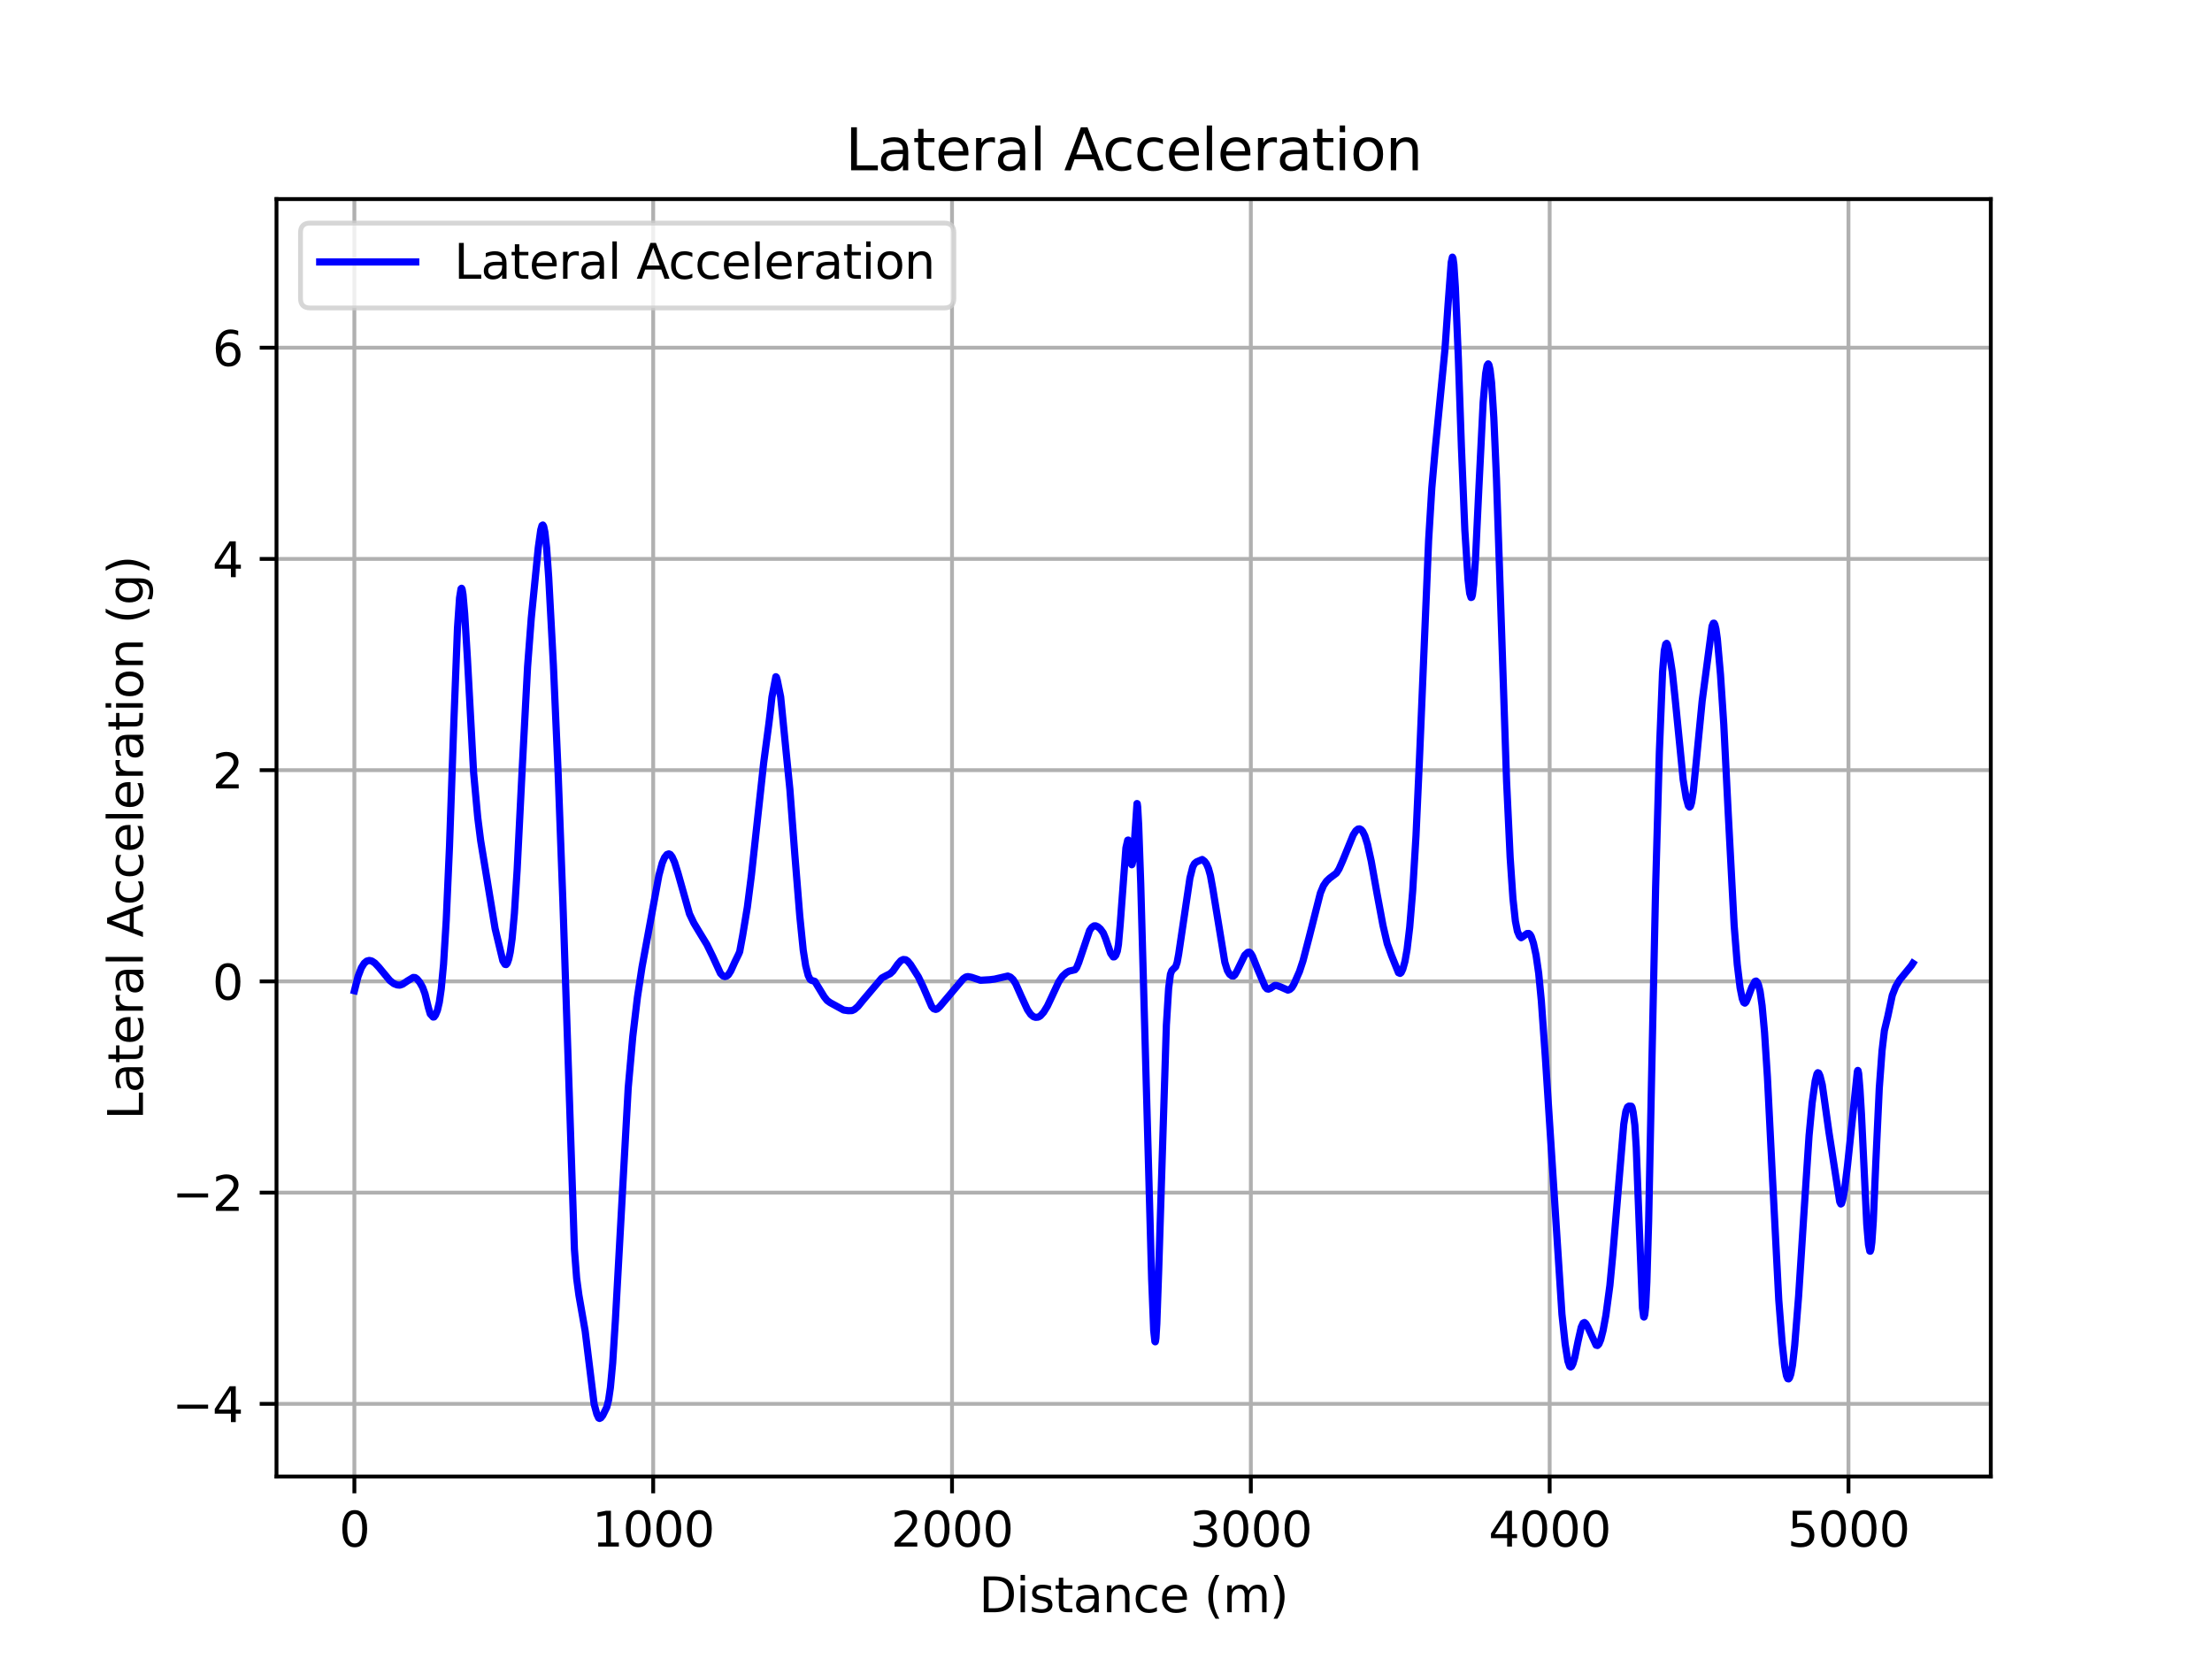 <?xml version="1.0" encoding="utf-8" standalone="no"?>
<!DOCTYPE svg PUBLIC "-//W3C//DTD SVG 1.1//EN"
  "http://www.w3.org/Graphics/SVG/1.1/DTD/svg11.dtd">
<svg xmlns:xlink="http://www.w3.org/1999/xlink" width="460.8pt" height="345.6pt" viewBox="0 0 460.8 345.6" xmlns="http://www.w3.org/2000/svg" version="1.1">
 <defs>
  <style type="text/css">*{stroke-linejoin: round; stroke-linecap: butt}</style>
 </defs>
 <g id="figure_1">
  <g id="patch_1">
   <path d="M 0 345.6 
L 460.8 345.6 
L 460.8 0 
L 0 0 
z
" style="fill: #ffffff"/>
  </g>
  <g id="axes_1">
   <g id="patch_2">
    <path d="M 57.6 307.584 
L 414.72 307.584 
L 414.72 41.472 
L 57.6 41.472 
z
" style="fill: #ffffff"/>
   </g>
   <g id="matplotlib.axis_1">
    <g id="xtick_1">
     <g id="line2d_1">
      <path d="M 73.823 307.584 
L 73.823 41.472 
" clip-path="url(#pce959dffb7)" style="fill: none; stroke: #b0b0b0; stroke-width: 0.8; stroke-linecap: square"/>
     </g>
     <g id="line2d_2">
      <defs>
       <path id="m0dfe39983a" d="M 0 0 
L 0 3.5 
" style="stroke: #000000; stroke-width: 0.8"/>
      </defs>
      <g>
       <use xlink:href="#m0dfe39983a" x="73.823" y="307.584" style="stroke: #000000; stroke-width: 0.8"/>
      </g>
     </g>
     <g id="text_1">
      <!-- 0 -->
      <g transform="translate(70.642 322.182) scale(0.1 -0.1)">
       <defs>
        <path id="DejaVuSans-30" d="M 2034 4250 
Q 1547 4250 1301 3770 
Q 1056 3291 1056 2328 
Q 1056 1369 1301 889 
Q 1547 409 2034 409 
Q 2525 409 2770 889 
Q 3016 1369 3016 2328 
Q 3016 3291 2770 3770 
Q 2525 4250 2034 4250 
z
M 2034 4750 
Q 2819 4750 3233 4129 
Q 3647 3509 3647 2328 
Q 3647 1150 3233 529 
Q 2819 -91 2034 -91 
Q 1250 -91 836 529 
Q 422 1150 422 2328 
Q 422 3509 836 4129 
Q 1250 4750 2034 4750 
z
" transform="scale(0.016)"/>
       </defs>
       <use xlink:href="#DejaVuSans-30"/>
      </g>
     </g>
    </g>
    <g id="xtick_2">
     <g id="line2d_3">
      <path d="M 136.073 307.584 
L 136.073 41.472 
" clip-path="url(#pce959dffb7)" style="fill: none; stroke: #b0b0b0; stroke-width: 0.8; stroke-linecap: square"/>
     </g>
     <g id="line2d_4">
      <g>
       <use xlink:href="#m0dfe39983a" x="136.073" y="307.584" style="stroke: #000000; stroke-width: 0.8"/>
      </g>
     </g>
     <g id="text_2">
      <!-- 1000 -->
      <g transform="translate(123.348 322.182) scale(0.1 -0.1)">
       <defs>
        <path id="DejaVuSans-31" d="M 794 531 
L 1825 531 
L 1825 4091 
L 703 3866 
L 703 4441 
L 1819 4666 
L 2450 4666 
L 2450 531 
L 3481 531 
L 3481 0 
L 794 0 
L 794 531 
z
" transform="scale(0.016)"/>
       </defs>
       <use xlink:href="#DejaVuSans-31"/>
       <use xlink:href="#DejaVuSans-30" transform="translate(63.623 0)"/>
       <use xlink:href="#DejaVuSans-30" transform="translate(127.246 0)"/>
       <use xlink:href="#DejaVuSans-30" transform="translate(190.869 0)"/>
      </g>
     </g>
    </g>
    <g id="xtick_3">
     <g id="line2d_5">
      <path d="M 198.323 307.584 
L 198.323 41.472 
" clip-path="url(#pce959dffb7)" style="fill: none; stroke: #b0b0b0; stroke-width: 0.8; stroke-linecap: square"/>
     </g>
     <g id="line2d_6">
      <g>
       <use xlink:href="#m0dfe39983a" x="198.323" y="307.584" style="stroke: #000000; stroke-width: 0.8"/>
      </g>
     </g>
     <g id="text_3">
      <!-- 2000 -->
      <g transform="translate(185.598 322.182) scale(0.1 -0.1)">
       <defs>
        <path id="DejaVuSans-32" d="M 1228 531 
L 3431 531 
L 3431 0 
L 469 0 
L 469 531 
Q 828 903 1448 1529 
Q 2069 2156 2228 2338 
Q 2531 2678 2651 2914 
Q 2772 3150 2772 3378 
Q 2772 3750 2511 3984 
Q 2250 4219 1831 4219 
Q 1534 4219 1204 4116 
Q 875 4013 500 3803 
L 500 4441 
Q 881 4594 1212 4672 
Q 1544 4750 1819 4750 
Q 2544 4750 2975 4387 
Q 3406 4025 3406 3419 
Q 3406 3131 3298 2873 
Q 3191 2616 2906 2266 
Q 2828 2175 2409 1742 
Q 1991 1309 1228 531 
z
" transform="scale(0.016)"/>
       </defs>
       <use xlink:href="#DejaVuSans-32"/>
       <use xlink:href="#DejaVuSans-30" transform="translate(63.623 0)"/>
       <use xlink:href="#DejaVuSans-30" transform="translate(127.246 0)"/>
       <use xlink:href="#DejaVuSans-30" transform="translate(190.869 0)"/>
      </g>
     </g>
    </g>
    <g id="xtick_4">
     <g id="line2d_7">
      <path d="M 260.573 307.584 
L 260.573 41.472 
" clip-path="url(#pce959dffb7)" style="fill: none; stroke: #b0b0b0; stroke-width: 0.8; stroke-linecap: square"/>
     </g>
     <g id="line2d_8">
      <g>
       <use xlink:href="#m0dfe39983a" x="260.573" y="307.584" style="stroke: #000000; stroke-width: 0.8"/>
      </g>
     </g>
     <g id="text_4">
      <!-- 3000 -->
      <g transform="translate(247.848 322.182) scale(0.1 -0.1)">
       <defs>
        <path id="DejaVuSans-33" d="M 2597 2516 
Q 3050 2419 3304 2112 
Q 3559 1806 3559 1356 
Q 3559 666 3084 287 
Q 2609 -91 1734 -91 
Q 1441 -91 1130 -33 
Q 819 25 488 141 
L 488 750 
Q 750 597 1062 519 
Q 1375 441 1716 441 
Q 2309 441 2620 675 
Q 2931 909 2931 1356 
Q 2931 1769 2642 2001 
Q 2353 2234 1838 2234 
L 1294 2234 
L 1294 2753 
L 1863 2753 
Q 2328 2753 2575 2939 
Q 2822 3125 2822 3475 
Q 2822 3834 2567 4026 
Q 2313 4219 1838 4219 
Q 1578 4219 1281 4162 
Q 984 4106 628 3988 
L 628 4550 
Q 988 4650 1302 4700 
Q 1616 4750 1894 4750 
Q 2613 4750 3031 4423 
Q 3450 4097 3450 3541 
Q 3450 3153 3228 2886 
Q 3006 2619 2597 2516 
z
" transform="scale(0.016)"/>
       </defs>
       <use xlink:href="#DejaVuSans-33"/>
       <use xlink:href="#DejaVuSans-30" transform="translate(63.623 0)"/>
       <use xlink:href="#DejaVuSans-30" transform="translate(127.246 0)"/>
       <use xlink:href="#DejaVuSans-30" transform="translate(190.869 0)"/>
      </g>
     </g>
    </g>
    <g id="xtick_5">
     <g id="line2d_9">
      <path d="M 322.822 307.584 
L 322.822 41.472 
" clip-path="url(#pce959dffb7)" style="fill: none; stroke: #b0b0b0; stroke-width: 0.8; stroke-linecap: square"/>
     </g>
     <g id="line2d_10">
      <g>
       <use xlink:href="#m0dfe39983a" x="322.822" y="307.584" style="stroke: #000000; stroke-width: 0.8"/>
      </g>
     </g>
     <g id="text_5">
      <!-- 4000 -->
      <g transform="translate(310.097 322.182) scale(0.1 -0.1)">
       <defs>
        <path id="DejaVuSans-34" d="M 2419 4116 
L 825 1625 
L 2419 1625 
L 2419 4116 
z
M 2253 4666 
L 3047 4666 
L 3047 1625 
L 3713 1625 
L 3713 1100 
L 3047 1100 
L 3047 0 
L 2419 0 
L 2419 1100 
L 313 1100 
L 313 1709 
L 2253 4666 
z
" transform="scale(0.016)"/>
       </defs>
       <use xlink:href="#DejaVuSans-34"/>
       <use xlink:href="#DejaVuSans-30" transform="translate(63.623 0)"/>
       <use xlink:href="#DejaVuSans-30" transform="translate(127.246 0)"/>
       <use xlink:href="#DejaVuSans-30" transform="translate(190.869 0)"/>
      </g>
     </g>
    </g>
    <g id="xtick_6">
     <g id="line2d_11">
      <path d="M 385.072 307.584 
L 385.072 41.472 
" clip-path="url(#pce959dffb7)" style="fill: none; stroke: #b0b0b0; stroke-width: 0.8; stroke-linecap: square"/>
     </g>
     <g id="line2d_12">
      <g>
       <use xlink:href="#m0dfe39983a" x="385.072" y="307.584" style="stroke: #000000; stroke-width: 0.8"/>
      </g>
     </g>
     <g id="text_6">
      <!-- 5000 -->
      <g transform="translate(372.347 322.182) scale(0.1 -0.1)">
       <defs>
        <path id="DejaVuSans-35" d="M 691 4666 
L 3169 4666 
L 3169 4134 
L 1269 4134 
L 1269 2991 
Q 1406 3038 1543 3061 
Q 1681 3084 1819 3084 
Q 2600 3084 3056 2656 
Q 3513 2228 3513 1497 
Q 3513 744 3044 326 
Q 2575 -91 1722 -91 
Q 1428 -91 1123 -41 
Q 819 9 494 109 
L 494 744 
Q 775 591 1075 516 
Q 1375 441 1709 441 
Q 2250 441 2565 725 
Q 2881 1009 2881 1497 
Q 2881 1984 2565 2268 
Q 2250 2553 1709 2553 
Q 1456 2553 1204 2497 
Q 953 2441 691 2322 
L 691 4666 
z
" transform="scale(0.016)"/>
       </defs>
       <use xlink:href="#DejaVuSans-35"/>
       <use xlink:href="#DejaVuSans-30" transform="translate(63.623 0)"/>
       <use xlink:href="#DejaVuSans-30" transform="translate(127.246 0)"/>
       <use xlink:href="#DejaVuSans-30" transform="translate(190.869 0)"/>
      </g>
     </g>
    </g>
    <g id="text_7">
     <!-- Distance (m) -->
     <g transform="translate(203.937 335.861) scale(0.1 -0.1)">
      <defs>
       <path id="DejaVuSans-44" d="M 1259 4147 
L 1259 519 
L 2022 519 
Q 2988 519 3436 956 
Q 3884 1394 3884 2338 
Q 3884 3275 3436 3711 
Q 2988 4147 2022 4147 
L 1259 4147 
z
M 628 4666 
L 1925 4666 
Q 3281 4666 3915 4102 
Q 4550 3538 4550 2338 
Q 4550 1131 3912 565 
Q 3275 0 1925 0 
L 628 0 
L 628 4666 
z
" transform="scale(0.016)"/>
       <path id="DejaVuSans-69" d="M 603 3500 
L 1178 3500 
L 1178 0 
L 603 0 
L 603 3500 
z
M 603 4863 
L 1178 4863 
L 1178 4134 
L 603 4134 
L 603 4863 
z
" transform="scale(0.016)"/>
       <path id="DejaVuSans-73" d="M 2834 3397 
L 2834 2853 
Q 2591 2978 2328 3040 
Q 2066 3103 1784 3103 
Q 1356 3103 1142 2972 
Q 928 2841 928 2578 
Q 928 2378 1081 2264 
Q 1234 2150 1697 2047 
L 1894 2003 
Q 2506 1872 2764 1633 
Q 3022 1394 3022 966 
Q 3022 478 2636 193 
Q 2250 -91 1575 -91 
Q 1294 -91 989 -36 
Q 684 19 347 128 
L 347 722 
Q 666 556 975 473 
Q 1284 391 1588 391 
Q 1994 391 2212 530 
Q 2431 669 2431 922 
Q 2431 1156 2273 1281 
Q 2116 1406 1581 1522 
L 1381 1569 
Q 847 1681 609 1914 
Q 372 2147 372 2553 
Q 372 3047 722 3315 
Q 1072 3584 1716 3584 
Q 2034 3584 2315 3537 
Q 2597 3491 2834 3397 
z
" transform="scale(0.016)"/>
       <path id="DejaVuSans-74" d="M 1172 4494 
L 1172 3500 
L 2356 3500 
L 2356 3053 
L 1172 3053 
L 1172 1153 
Q 1172 725 1289 603 
Q 1406 481 1766 481 
L 2356 481 
L 2356 0 
L 1766 0 
Q 1100 0 847 248 
Q 594 497 594 1153 
L 594 3053 
L 172 3053 
L 172 3500 
L 594 3500 
L 594 4494 
L 1172 4494 
z
" transform="scale(0.016)"/>
       <path id="DejaVuSans-61" d="M 2194 1759 
Q 1497 1759 1228 1600 
Q 959 1441 959 1056 
Q 959 750 1161 570 
Q 1363 391 1709 391 
Q 2188 391 2477 730 
Q 2766 1069 2766 1631 
L 2766 1759 
L 2194 1759 
z
M 3341 1997 
L 3341 0 
L 2766 0 
L 2766 531 
Q 2569 213 2275 61 
Q 1981 -91 1556 -91 
Q 1019 -91 701 211 
Q 384 513 384 1019 
Q 384 1609 779 1909 
Q 1175 2209 1959 2209 
L 2766 2209 
L 2766 2266 
Q 2766 2663 2505 2880 
Q 2244 3097 1772 3097 
Q 1472 3097 1187 3025 
Q 903 2953 641 2809 
L 641 3341 
Q 956 3463 1253 3523 
Q 1550 3584 1831 3584 
Q 2591 3584 2966 3190 
Q 3341 2797 3341 1997 
z
" transform="scale(0.016)"/>
       <path id="DejaVuSans-6e" d="M 3513 2113 
L 3513 0 
L 2938 0 
L 2938 2094 
Q 2938 2591 2744 2837 
Q 2550 3084 2163 3084 
Q 1697 3084 1428 2787 
Q 1159 2491 1159 1978 
L 1159 0 
L 581 0 
L 581 3500 
L 1159 3500 
L 1159 2956 
Q 1366 3272 1645 3428 
Q 1925 3584 2291 3584 
Q 2894 3584 3203 3211 
Q 3513 2838 3513 2113 
z
" transform="scale(0.016)"/>
       <path id="DejaVuSans-63" d="M 3122 3366 
L 3122 2828 
Q 2878 2963 2633 3030 
Q 2388 3097 2138 3097 
Q 1578 3097 1268 2742 
Q 959 2388 959 1747 
Q 959 1106 1268 751 
Q 1578 397 2138 397 
Q 2388 397 2633 464 
Q 2878 531 3122 666 
L 3122 134 
Q 2881 22 2623 -34 
Q 2366 -91 2075 -91 
Q 1284 -91 818 406 
Q 353 903 353 1747 
Q 353 2603 823 3093 
Q 1294 3584 2113 3584 
Q 2378 3584 2631 3529 
Q 2884 3475 3122 3366 
z
" transform="scale(0.016)"/>
       <path id="DejaVuSans-65" d="M 3597 1894 
L 3597 1613 
L 953 1613 
Q 991 1019 1311 708 
Q 1631 397 2203 397 
Q 2534 397 2845 478 
Q 3156 559 3463 722 
L 3463 178 
Q 3153 47 2828 -22 
Q 2503 -91 2169 -91 
Q 1331 -91 842 396 
Q 353 884 353 1716 
Q 353 2575 817 3079 
Q 1281 3584 2069 3584 
Q 2775 3584 3186 3129 
Q 3597 2675 3597 1894 
z
M 3022 2063 
Q 3016 2534 2758 2815 
Q 2500 3097 2075 3097 
Q 1594 3097 1305 2825 
Q 1016 2553 972 2059 
L 3022 2063 
z
" transform="scale(0.016)"/>
       <path id="DejaVuSans-20" transform="scale(0.016)"/>
       <path id="DejaVuSans-28" d="M 1984 4856 
Q 1566 4138 1362 3434 
Q 1159 2731 1159 2009 
Q 1159 1288 1364 580 
Q 1569 -128 1984 -844 
L 1484 -844 
Q 1016 -109 783 600 
Q 550 1309 550 2009 
Q 550 2706 781 3412 
Q 1013 4119 1484 4856 
L 1984 4856 
z
" transform="scale(0.016)"/>
       <path id="DejaVuSans-6d" d="M 3328 2828 
Q 3544 3216 3844 3400 
Q 4144 3584 4550 3584 
Q 5097 3584 5394 3201 
Q 5691 2819 5691 2113 
L 5691 0 
L 5113 0 
L 5113 2094 
Q 5113 2597 4934 2840 
Q 4756 3084 4391 3084 
Q 3944 3084 3684 2787 
Q 3425 2491 3425 1978 
L 3425 0 
L 2847 0 
L 2847 2094 
Q 2847 2600 2669 2842 
Q 2491 3084 2119 3084 
Q 1678 3084 1418 2786 
Q 1159 2488 1159 1978 
L 1159 0 
L 581 0 
L 581 3500 
L 1159 3500 
L 1159 2956 
Q 1356 3278 1631 3431 
Q 1906 3584 2284 3584 
Q 2666 3584 2933 3390 
Q 3200 3197 3328 2828 
z
" transform="scale(0.016)"/>
       <path id="DejaVuSans-29" d="M 513 4856 
L 1013 4856 
Q 1481 4119 1714 3412 
Q 1947 2706 1947 2009 
Q 1947 1309 1714 600 
Q 1481 -109 1013 -844 
L 513 -844 
Q 928 -128 1133 580 
Q 1338 1288 1338 2009 
Q 1338 2731 1133 3434 
Q 928 4138 513 4856 
z
" transform="scale(0.016)"/>
      </defs>
      <use xlink:href="#DejaVuSans-44"/>
      <use xlink:href="#DejaVuSans-69" transform="translate(77.002 0)"/>
      <use xlink:href="#DejaVuSans-73" transform="translate(104.785 0)"/>
      <use xlink:href="#DejaVuSans-74" transform="translate(156.885 0)"/>
      <use xlink:href="#DejaVuSans-61" transform="translate(196.094 0)"/>
      <use xlink:href="#DejaVuSans-6e" transform="translate(257.373 0)"/>
      <use xlink:href="#DejaVuSans-63" transform="translate(320.752 0)"/>
      <use xlink:href="#DejaVuSans-65" transform="translate(375.732 0)"/>
      <use xlink:href="#DejaVuSans-20" transform="translate(437.256 0)"/>
      <use xlink:href="#DejaVuSans-28" transform="translate(469.043 0)"/>
      <use xlink:href="#DejaVuSans-6d" transform="translate(508.057 0)"/>
      <use xlink:href="#DejaVuSans-29" transform="translate(605.469 0)"/>
     </g>
    </g>
   </g>
   <g id="matplotlib.axis_2">
    <g id="ytick_1">
     <g id="line2d_13">
      <path d="M 57.6 292.45 
L 414.72 292.45 
" clip-path="url(#pce959dffb7)" style="fill: none; stroke: #b0b0b0; stroke-width: 0.8; stroke-linecap: square"/>
     </g>
     <g id="line2d_14">
      <defs>
       <path id="m84cfa98f9a" d="M 0 0 
L -3.5 0 
" style="stroke: #000000; stroke-width: 0.8"/>
      </defs>
      <g>
       <use xlink:href="#m84cfa98f9a" x="57.6" y="292.45" style="stroke: #000000; stroke-width: 0.8"/>
      </g>
     </g>
     <g id="text_8">
      <!-- −4 -->
      <g transform="translate(35.858 296.249) scale(0.1 -0.1)">
       <defs>
        <path id="DejaVuSans-2212" d="M 678 2272 
L 4684 2272 
L 4684 1741 
L 678 1741 
L 678 2272 
z
" transform="scale(0.016)"/>
       </defs>
       <use xlink:href="#DejaVuSans-2212"/>
       <use xlink:href="#DejaVuSans-34" transform="translate(83.789 0)"/>
      </g>
     </g>
    </g>
    <g id="ytick_2">
     <g id="line2d_15">
      <path d="M 57.6 248.446 
L 414.72 248.446 
" clip-path="url(#pce959dffb7)" style="fill: none; stroke: #b0b0b0; stroke-width: 0.8; stroke-linecap: square"/>
     </g>
     <g id="line2d_16">
      <g>
       <use xlink:href="#m84cfa98f9a" x="57.6" y="248.446" style="stroke: #000000; stroke-width: 0.8"/>
      </g>
     </g>
     <g id="text_9">
      <!-- −2 -->
      <g transform="translate(35.858 252.245) scale(0.1 -0.1)">
       <use xlink:href="#DejaVuSans-2212"/>
       <use xlink:href="#DejaVuSans-32" transform="translate(83.789 0)"/>
      </g>
     </g>
    </g>
    <g id="ytick_3">
     <g id="line2d_17">
      <path d="M 57.6 204.442 
L 414.72 204.442 
" clip-path="url(#pce959dffb7)" style="fill: none; stroke: #b0b0b0; stroke-width: 0.8; stroke-linecap: square"/>
     </g>
     <g id="line2d_18">
      <g>
       <use xlink:href="#m84cfa98f9a" x="57.6" y="204.442" style="stroke: #000000; stroke-width: 0.8"/>
      </g>
     </g>
     <g id="text_10">
      <!-- 0 -->
      <g transform="translate(44.237 208.241) scale(0.1 -0.1)">
       <use xlink:href="#DejaVuSans-30"/>
      </g>
     </g>
    </g>
    <g id="ytick_4">
     <g id="line2d_19">
      <path d="M 57.6 160.438 
L 414.72 160.438 
" clip-path="url(#pce959dffb7)" style="fill: none; stroke: #b0b0b0; stroke-width: 0.8; stroke-linecap: square"/>
     </g>
     <g id="line2d_20">
      <g>
       <use xlink:href="#m84cfa98f9a" x="57.6" y="160.438" style="stroke: #000000; stroke-width: 0.8"/>
      </g>
     </g>
     <g id="text_11">
      <!-- 2 -->
      <g transform="translate(44.237 164.238) scale(0.1 -0.1)">
       <use xlink:href="#DejaVuSans-32"/>
      </g>
     </g>
    </g>
    <g id="ytick_5">
     <g id="line2d_21">
      <path d="M 57.6 116.435 
L 414.72 116.435 
" clip-path="url(#pce959dffb7)" style="fill: none; stroke: #b0b0b0; stroke-width: 0.8; stroke-linecap: square"/>
     </g>
     <g id="line2d_22">
      <g>
       <use xlink:href="#m84cfa98f9a" x="57.6" y="116.435" style="stroke: #000000; stroke-width: 0.8"/>
      </g>
     </g>
     <g id="text_12">
      <!-- 4 -->
      <g transform="translate(44.237 120.234) scale(0.1 -0.1)">
       <use xlink:href="#DejaVuSans-34"/>
      </g>
     </g>
    </g>
    <g id="ytick_6">
     <g id="line2d_23">
      <path d="M 57.6 72.431 
L 414.72 72.431 
" clip-path="url(#pce959dffb7)" style="fill: none; stroke: #b0b0b0; stroke-width: 0.8; stroke-linecap: square"/>
     </g>
     <g id="line2d_24">
      <g>
       <use xlink:href="#m84cfa98f9a" x="57.6" y="72.431" style="stroke: #000000; stroke-width: 0.8"/>
      </g>
     </g>
     <g id="text_13">
      <!-- 6 -->
      <g transform="translate(44.237 76.23) scale(0.1 -0.1)">
       <defs>
        <path id="DejaVuSans-36" d="M 2113 2584 
Q 1688 2584 1439 2293 
Q 1191 2003 1191 1497 
Q 1191 994 1439 701 
Q 1688 409 2113 409 
Q 2538 409 2786 701 
Q 3034 994 3034 1497 
Q 3034 2003 2786 2293 
Q 2538 2584 2113 2584 
z
M 3366 4563 
L 3366 3988 
Q 3128 4100 2886 4159 
Q 2644 4219 2406 4219 
Q 1781 4219 1451 3797 
Q 1122 3375 1075 2522 
Q 1259 2794 1537 2939 
Q 1816 3084 2150 3084 
Q 2853 3084 3261 2657 
Q 3669 2231 3669 1497 
Q 3669 778 3244 343 
Q 2819 -91 2113 -91 
Q 1303 -91 875 529 
Q 447 1150 447 2328 
Q 447 3434 972 4092 
Q 1497 4750 2381 4750 
Q 2619 4750 2861 4703 
Q 3103 4656 3366 4563 
z
" transform="scale(0.016)"/>
       </defs>
       <use xlink:href="#DejaVuSans-36"/>
      </g>
     </g>
    </g>
    <g id="text_14">
     <!-- Lateral Acceleration (g) -->
     <g transform="translate(29.778 233.248) rotate(-90) scale(0.1 -0.1)">
      <defs>
       <path id="DejaVuSans-4c" d="M 628 4666 
L 1259 4666 
L 1259 531 
L 3531 531 
L 3531 0 
L 628 0 
L 628 4666 
z
" transform="scale(0.016)"/>
       <path id="DejaVuSans-72" d="M 2631 2963 
Q 2534 3019 2420 3045 
Q 2306 3072 2169 3072 
Q 1681 3072 1420 2755 
Q 1159 2438 1159 1844 
L 1159 0 
L 581 0 
L 581 3500 
L 1159 3500 
L 1159 2956 
Q 1341 3275 1631 3429 
Q 1922 3584 2338 3584 
Q 2397 3584 2469 3576 
Q 2541 3569 2628 3553 
L 2631 2963 
z
" transform="scale(0.016)"/>
       <path id="DejaVuSans-6c" d="M 603 4863 
L 1178 4863 
L 1178 0 
L 603 0 
L 603 4863 
z
" transform="scale(0.016)"/>
       <path id="DejaVuSans-41" d="M 2188 4044 
L 1331 1722 
L 3047 1722 
L 2188 4044 
z
M 1831 4666 
L 2547 4666 
L 4325 0 
L 3669 0 
L 3244 1197 
L 1141 1197 
L 716 0 
L 50 0 
L 1831 4666 
z
" transform="scale(0.016)"/>
       <path id="DejaVuSans-6f" d="M 1959 3097 
Q 1497 3097 1228 2736 
Q 959 2375 959 1747 
Q 959 1119 1226 758 
Q 1494 397 1959 397 
Q 2419 397 2687 759 
Q 2956 1122 2956 1747 
Q 2956 2369 2687 2733 
Q 2419 3097 1959 3097 
z
M 1959 3584 
Q 2709 3584 3137 3096 
Q 3566 2609 3566 1747 
Q 3566 888 3137 398 
Q 2709 -91 1959 -91 
Q 1206 -91 779 398 
Q 353 888 353 1747 
Q 353 2609 779 3096 
Q 1206 3584 1959 3584 
z
" transform="scale(0.016)"/>
       <path id="DejaVuSans-67" d="M 2906 1791 
Q 2906 2416 2648 2759 
Q 2391 3103 1925 3103 
Q 1463 3103 1205 2759 
Q 947 2416 947 1791 
Q 947 1169 1205 825 
Q 1463 481 1925 481 
Q 2391 481 2648 825 
Q 2906 1169 2906 1791 
z
M 3481 434 
Q 3481 -459 3084 -895 
Q 2688 -1331 1869 -1331 
Q 1566 -1331 1297 -1286 
Q 1028 -1241 775 -1147 
L 775 -588 
Q 1028 -725 1275 -790 
Q 1522 -856 1778 -856 
Q 2344 -856 2625 -561 
Q 2906 -266 2906 331 
L 2906 616 
Q 2728 306 2450 153 
Q 2172 0 1784 0 
Q 1141 0 747 490 
Q 353 981 353 1791 
Q 353 2603 747 3093 
Q 1141 3584 1784 3584 
Q 2172 3584 2450 3431 
Q 2728 3278 2906 2969 
L 2906 3500 
L 3481 3500 
L 3481 434 
z
" transform="scale(0.016)"/>
      </defs>
      <use xlink:href="#DejaVuSans-4c"/>
      <use xlink:href="#DejaVuSans-61" transform="translate(55.713 0)"/>
      <use xlink:href="#DejaVuSans-74" transform="translate(116.992 0)"/>
      <use xlink:href="#DejaVuSans-65" transform="translate(156.201 0)"/>
      <use xlink:href="#DejaVuSans-72" transform="translate(217.725 0)"/>
      <use xlink:href="#DejaVuSans-61" transform="translate(258.838 0)"/>
      <use xlink:href="#DejaVuSans-6c" transform="translate(320.117 0)"/>
      <use xlink:href="#DejaVuSans-20" transform="translate(347.9 0)"/>
      <use xlink:href="#DejaVuSans-41" transform="translate(379.688 0)"/>
      <use xlink:href="#DejaVuSans-63" transform="translate(446.346 0)"/>
      <use xlink:href="#DejaVuSans-63" transform="translate(501.326 0)"/>
      <use xlink:href="#DejaVuSans-65" transform="translate(556.307 0)"/>
      <use xlink:href="#DejaVuSans-6c" transform="translate(617.83 0)"/>
      <use xlink:href="#DejaVuSans-65" transform="translate(645.613 0)"/>
      <use xlink:href="#DejaVuSans-72" transform="translate(707.137 0)"/>
      <use xlink:href="#DejaVuSans-61" transform="translate(748.25 0)"/>
      <use xlink:href="#DejaVuSans-74" transform="translate(809.529 0)"/>
      <use xlink:href="#DejaVuSans-69" transform="translate(848.738 0)"/>
      <use xlink:href="#DejaVuSans-6f" transform="translate(876.521 0)"/>
      <use xlink:href="#DejaVuSans-6e" transform="translate(937.703 0)"/>
      <use xlink:href="#DejaVuSans-20" transform="translate(1001.082 0)"/>
      <use xlink:href="#DejaVuSans-28" transform="translate(1032.869 0)"/>
      <use xlink:href="#DejaVuSans-67" transform="translate(1071.883 0)"/>
      <use xlink:href="#DejaVuSans-29" transform="translate(1135.359 0)"/>
     </g>
    </g>
   </g>
   <g id="line2d_25">
    <path d="M 73.833 206.392 
L 74.589 203.403 
L 75.272 201.624 
L 75.878 200.659 
L 76.403 200.215 
L 76.932 200.077 
L 77.466 200.202 
L 78.093 200.62 
L 78.907 201.476 
L 81.215 204.26 
L 82.059 204.915 
L 82.722 205.174 
L 83.292 205.225 
L 83.865 205.029 
L 84.919 204.32 
L 86.08 203.619 
L 86.47 203.647 
L 86.861 203.923 
L 87.45 204.633 
L 88.042 205.692 
L 88.537 207.03 
L 89.232 209.871 
L 89.629 211.211 
L 90.225 211.868 
L 90.424 211.85 
L 90.723 211.45 
L 91.122 210.475 
L 91.52 208.77 
L 91.916 206.019 
L 92.401 200.847 
L 92.959 191.697 
L 93.639 176.307 
L 94.563 149.92 
L 95.304 130.782 
L 95.731 124.561 
L 96.035 122.672 
L 96.155 122.55 
L 96.275 122.784 
L 96.453 123.847 
L 96.803 127.869 
L 97.371 137.178 
L 98.66 160.95 
L 99.526 170.343 
L 100.129 175.127 
L 103.143 193.462 
L 104.756 200.164 
L 105.211 200.899 
L 105.44 200.939 
L 105.67 200.669 
L 105.978 199.79 
L 106.29 198.358 
L 106.683 195.532 
L 107.162 190.258 
L 107.73 181.2 
L 108.722 161.349 
L 109.903 138.915 
L 110.669 128.805 
L 112.131 114.088 
L 112.65 110.383 
L 112.909 109.481 
L 113.082 109.367 
L 113.254 109.646 
L 113.515 110.883 
L 113.865 114.064 
L 114.307 120.315 
L 115.282 138.556 
L 116.264 160.895 
L 117.261 187.887 
L 119.66 260.236 
L 120.126 266.291 
L 120.594 269.799 
L 121.902 277.294 
L 123.77 292.508 
L 124.332 294.577 
L 124.707 295.392 
L 124.895 295.488 
L 125.177 295.35 
L 125.554 294.874 
L 126.404 293.144 
L 126.782 291.638 
L 127.159 289.029 
L 127.632 283.961 
L 128.199 274.988 
L 130.867 226.626 
L 131.821 215.913 
L 132.782 207.781 
L 133.747 201.438 
L 137.263 182.345 
L 137.952 179.781 
L 138.445 178.635 
L 138.938 178.014 
L 139.332 177.876 
L 139.628 178.001 
L 140.025 178.514 
L 140.524 179.625 
L 141.22 181.83 
L 143.625 190.358 
L 144.529 192.26 
L 145.636 194.102 
L 147.253 196.76 
L 148.471 199.247 
L 150.095 202.78 
L 150.605 203.305 
L 151.014 203.439 
L 151.423 203.324 
L 151.73 203.061 
L 152.242 202.257 
L 153.062 200.435 
L 153.885 198.739 
L 154.091 198.243 
L 154.706 194.906 
L 155.688 188.964 
L 156.544 182.234 
L 159.088 158.885 
L 160.164 150.81 
L 160.493 148.085 
L 160.811 145.205 
L 161.62 140.973 
L 161.731 141.06 
L 161.912 141.645 
L 162.627 145.174 
L 164.061 159.616 
L 164.547 164.443 
L 165.554 177.756 
L 166.607 190.816 
L 167.333 197.984 
L 167.837 201.175 
L 168.363 203.221 
L 168.771 204.037 
L 169.047 204.219 
L 169.75 204.44 
L 170.33 205.401 
L 171.687 207.633 
L 172.312 208.425 
L 172.946 208.878 
L 175.745 210.41 
L 176.689 210.543 
L 177.481 210.531 
L 178.014 210.277 
L 178.727 209.658 
L 179.806 208.337 
L 183.704 203.734 
L 184.57 203.269 
L 185.438 202.833 
L 186.015 202.291 
L 186.99 200.892 
L 187.684 200.104 
L 188.182 199.879 
L 188.681 199.935 
L 189.082 200.207 
L 189.686 200.927 
L 191.316 203.508 
L 192.338 205.631 
L 194.091 209.684 
L 194.509 210.141 
L 194.928 210.278 
L 195.243 210.182 
L 195.77 209.702 
L 200.67 203.894 
L 201.21 203.525 
L 201.643 203.44 
L 202.401 203.59 
L 204.248 204.206 
L 206.214 204.089 
L 207.199 203.963 
L 209.946 203.331 
L 210.498 203.549 
L 211.051 204.069 
L 211.605 204.96 
L 212.716 207.463 
L 214.052 210.354 
L 214.72 211.318 
L 215.278 211.784 
L 215.725 211.934 
L 216.284 211.883 
L 216.732 211.621 
L 217.404 210.872 
L 218.19 209.589 
L 219.09 207.674 
L 220.551 204.533 
L 221.34 203.36 
L 222.13 202.637 
L 222.694 202.309 
L 223.935 202.015 
L 224.275 201.589 
L 224.728 200.494 
L 226.981 193.841 
L 227.437 193.194 
L 227.897 192.88 
L 228.242 192.866 
L 228.695 193.063 
L 229.237 193.528 
L 229.834 194.348 
L 230.302 195.478 
L 231.364 198.58 
L 231.905 199.344 
L 232.135 199.324 
L 232.429 199.024 
L 232.758 198.138 
L 232.99 196.768 
L 233.355 192.615 
L 234.547 176.64 
L 234.918 175.035 
L 235.025 174.996 
L 235.13 175.325 
L 235.335 176.952 
L 235.712 180.055 
L 235.772 180.144 
L 235.83 180.071 
L 236.029 179.158 
L 236.196 177.13 
L 236.858 167.394 
L 236.905 167.422 
L 236.998 168.102 
L 237.206 171.846 
L 237.636 184.078 
L 239.908 266.419 
L 240.335 277.183 
L 240.588 279.454 
L 240.66 279.525 
L 240.697 279.448 
L 240.807 278.715 
L 240.992 275.705 
L 241.373 264.801 
L 242.977 213.553 
L 243.449 205.876 
L 243.822 202.955 
L 244.094 202.213 
L 244.497 201.8 
L 244.918 201.394 
L 245.224 200.473 
L 245.536 198.773 
L 247.882 182.91 
L 248.463 180.621 
L 248.83 179.907 
L 249.278 179.541 
L 250.441 179.049 
L 250.921 179.412 
L 251.326 179.95 
L 251.736 180.908 
L 252.149 182.379 
L 252.649 185.141 
L 255.154 200.452 
L 255.689 202.185 
L 256.139 202.941 
L 256.594 203.295 
L 256.96 203.324 
L 257.236 203.089 
L 257.699 202.273 
L 259.297 198.988 
L 259.96 198.38 
L 260.245 198.358 
L 260.532 198.557 
L 260.916 199.199 
L 261.986 201.889 
L 263.551 205.56 
L 263.946 205.995 
L 264.244 206.056 
L 264.643 205.894 
L 265.544 205.286 
L 265.948 205.289 
L 266.662 205.545 
L 268.303 206.264 
L 268.715 206.111 
L 269.128 205.726 
L 269.543 205.022 
L 270.698 202.406 
L 271.44 200.155 
L 272.709 195.291 
L 275.055 186.054 
L 275.701 184.498 
L 276.348 183.555 
L 276.996 182.948 
L 278.404 181.891 
L 278.947 181.022 
L 279.709 179.298 
L 281.9 173.924 
L 282.45 173.069 
L 282.89 172.716 
L 283.22 172.667 
L 283.549 172.828 
L 283.88 173.21 
L 284.321 174.105 
L 284.874 175.874 
L 285.65 179.385 
L 286.871 186.206 
L 288.096 192.764 
L 288.986 196.577 
L 289.878 199.042 
L 291.329 202.63 
L 291.665 202.78 
L 291.889 202.604 
L 292.227 201.888 
L 292.677 200.28 
L 293.124 197.75 
L 293.668 193.159 
L 294.293 185.554 
L 294.979 174.11 
L 295.7 158.141 
L 297.612 112.48 
L 298.277 101.593 
L 298.995 93.45 
L 301.03 72.576 
L 301.648 63.57 
L 302.318 54.645 
L 302.563 53.568 
L 302.686 53.795 
L 302.87 55.125 
L 303.18 59.844 
L 303.805 74.752 
L 304.441 93.17 
L 305.152 110.427 
L 305.821 120.753 
L 306.165 123.607 
L 306.443 124.473 
L 306.583 124.42 
L 306.723 123.97 
L 307.007 121.764 
L 307.364 116.621 
L 308.087 101.442 
L 308.969 83.788 
L 309.49 77.791 
L 309.792 76.127 
L 310.022 75.797 
L 310.176 76.022 
L 310.408 77.024 
L 310.72 79.7 
L 311.191 87.044 
L 311.744 99.714 
L 312.62 125.883 
L 313.845 162.7 
L 314.592 178.616 
L 315.175 187.188 
L 315.682 191.872 
L 316.109 194.017 
L 316.539 195.019 
L 316.886 195.344 
L 317.147 195.18 
L 318.111 194.474 
L 318.465 194.453 
L 318.731 194.653 
L 318.999 195.126 
L 319.447 196.485 
L 319.989 198.976 
L 320.536 202.764 
L 321.087 208.479 
L 321.918 220.182 
L 325.384 273.798 
L 326.048 279.962 
L 326.619 283.547 
L 327.001 284.643 
L 327.192 284.769 
L 327.384 284.649 
L 327.671 284.089 
L 328.055 282.763 
L 328.725 279.453 
L 329.398 276.486 
L 329.784 275.644 
L 330.074 275.508 
L 330.365 275.734 
L 330.753 276.418 
L 332.494 280.215 
L 332.783 280.288 
L 333.073 280.009 
L 333.461 279.08 
L 333.95 277.163 
L 334.535 274.003 
L 335.368 267.79 
L 335.968 261.463 
L 338.259 234.183 
L 338.69 231.538 
L 339.04 230.625 
L 339.318 230.427 
L 339.836 230.451 
L 339.981 230.675 
L 340.215 231.709 
L 340.566 234.372 
L 340.862 239.024 
L 341.273 249.977 
L 342.151 272.435 
L 342.4 274.309 
L 342.471 274.368 
L 342.506 274.339 
L 342.646 273.821 
L 342.823 272.154 
L 343.073 267.102 
L 343.446 254.294 
L 344.099 222.324 
L 344.899 184.781 
L 345.671 156.737 
L 346.341 140.035 
L 346.695 135.544 
L 346.995 134.193 
L 347.193 134.022 
L 347.342 134.267 
L 347.735 135.951 
L 348.372 139.98 
L 348.967 145.602 
L 350.638 162.449 
L 351.254 166.182 
L 351.726 167.88 
L 351.966 168.13 
L 352.146 167.958 
L 352.385 167.196 
L 352.739 164.935 
L 353.37 158.54 
L 354.594 146.009 
L 356.651 130.446 
L 356.914 129.829 
L 357.074 129.824 
L 357.238 130.119 
L 357.462 131.018 
L 357.751 133.07 
L 358.411 140.546 
L 359.095 150.929 
L 360.015 169.333 
L 361.258 192.836 
L 361.905 200.927 
L 362.494 205.77 
L 362.948 208.05 
L 363.257 208.836 
L 363.491 208.974 
L 363.728 208.743 
L 364.046 208.013 
L 364.929 205.674 
L 365.581 204.457 
L 365.827 204.37 
L 366.074 204.592 
L 366.323 205.144 
L 366.657 206.501 
L 367.077 209.505 
L 367.587 215.092 
L 368.188 224.425 
L 369.143 243.454 
L 370.55 270.814 
L 371.262 279.852 
L 371.797 284.699 
L 372.153 286.58 
L 372.422 287.205 
L 372.602 287.251 
L 372.782 287.05 
L 373.053 286.286 
L 373.416 284.346 
L 373.869 280.24 
L 374.684 270.001 
L 375.771 253.071 
L 376.86 236.569 
L 377.499 229.791 
L 378.139 225.163 
L 378.505 223.72 
L 378.688 223.467 
L 378.872 223.546 
L 379.147 224.142 
L 379.607 225.978 
L 379.976 228.528 
L 381.002 235.858 
L 383.25 250.364 
L 383.478 250.814 
L 383.625 250.721 
L 383.839 250.026 
L 384.244 247.921 
L 384.869 242.804 
L 386.452 227.688 
L 386.924 223.174 
L 387.016 222.989 
L 387.062 223.024 
L 387.198 223.656 
L 387.468 226.945 
L 387.781 232.198 
L 388.878 255.039 
L 389.238 259.284 
L 389.515 260.622 
L 389.609 260.655 
L 389.752 260.249 
L 389.944 258.78 
L 390.241 254.426 
L 390.756 242.399 
L 391.484 226.734 
L 392.065 218.878 
L 392.554 214.691 
L 393.261 211.731 
L 394.195 207.343 
L 394.903 205.529 
L 395.706 204.169 
L 396.76 202.884 
L 398.167 201.165 
L 398.487 200.67 
L 398.487 200.67 
" clip-path="url(#pce959dffb7)" style="fill: none; stroke: #0000ff; stroke-width: 1.5; stroke-linecap: square"/>
   </g>
   <g id="patch_3">
    <path d="M 57.6 307.584 
L 57.6 41.472 
" style="fill: none; stroke: #000000; stroke-width: 0.8; stroke-linejoin: miter; stroke-linecap: square"/>
   </g>
   <g id="patch_4">
    <path d="M 414.72 307.584 
L 414.72 41.472 
" style="fill: none; stroke: #000000; stroke-width: 0.8; stroke-linejoin: miter; stroke-linecap: square"/>
   </g>
   <g id="patch_5">
    <path d="M 57.6 307.584 
L 414.72 307.584 
" style="fill: none; stroke: #000000; stroke-width: 0.8; stroke-linejoin: miter; stroke-linecap: square"/>
   </g>
   <g id="patch_6">
    <path d="M 57.6 41.472 
L 414.72 41.472 
" style="fill: none; stroke: #000000; stroke-width: 0.8; stroke-linejoin: miter; stroke-linecap: square"/>
   </g>
   <g id="text_15">
    <!-- Lateral Acceleration -->
    <g transform="translate(176.094 35.472) scale(0.12 -0.12)">
     <use xlink:href="#DejaVuSans-4c"/>
     <use xlink:href="#DejaVuSans-61" transform="translate(55.713 0)"/>
     <use xlink:href="#DejaVuSans-74" transform="translate(116.992 0)"/>
     <use xlink:href="#DejaVuSans-65" transform="translate(156.201 0)"/>
     <use xlink:href="#DejaVuSans-72" transform="translate(217.725 0)"/>
     <use xlink:href="#DejaVuSans-61" transform="translate(258.838 0)"/>
     <use xlink:href="#DejaVuSans-6c" transform="translate(320.117 0)"/>
     <use xlink:href="#DejaVuSans-20" transform="translate(347.9 0)"/>
     <use xlink:href="#DejaVuSans-41" transform="translate(379.688 0)"/>
     <use xlink:href="#DejaVuSans-63" transform="translate(446.346 0)"/>
     <use xlink:href="#DejaVuSans-63" transform="translate(501.326 0)"/>
     <use xlink:href="#DejaVuSans-65" transform="translate(556.307 0)"/>
     <use xlink:href="#DejaVuSans-6c" transform="translate(617.83 0)"/>
     <use xlink:href="#DejaVuSans-65" transform="translate(645.613 0)"/>
     <use xlink:href="#DejaVuSans-72" transform="translate(707.137 0)"/>
     <use xlink:href="#DejaVuSans-61" transform="translate(748.25 0)"/>
     <use xlink:href="#DejaVuSans-74" transform="translate(809.529 0)"/>
     <use xlink:href="#DejaVuSans-69" transform="translate(848.738 0)"/>
     <use xlink:href="#DejaVuSans-6f" transform="translate(876.521 0)"/>
     <use xlink:href="#DejaVuSans-6e" transform="translate(937.703 0)"/>
    </g>
   </g>
   <g id="legend_1">
    <g id="patch_7">
     <path d="M 64.6 64.15 
L 196.709 64.15 
Q 198.709 64.15 198.709 62.15 
L 198.709 48.472 
Q 198.709 46.472 196.709 46.472 
L 64.6 46.472 
Q 62.6 46.472 62.6 48.472 
L 62.6 62.15 
Q 62.6 64.15 64.6 64.15 
z
" style="fill: #ffffff; opacity: 0.8; stroke: #cccccc; stroke-linejoin: miter"/>
    </g>
    <g id="line2d_26">
     <path d="M 66.6 54.57 
L 76.6 54.57 
L 86.6 54.57 
" style="fill: none; stroke: #0000ff; stroke-width: 1.5; stroke-linecap: square"/>
    </g>
    <g id="text_16">
     <!-- Lateral Acceleration -->
     <g transform="translate(94.6 58.07) scale(0.1 -0.1)">
      <use xlink:href="#DejaVuSans-4c"/>
      <use xlink:href="#DejaVuSans-61" transform="translate(55.713 0)"/>
      <use xlink:href="#DejaVuSans-74" transform="translate(116.992 0)"/>
      <use xlink:href="#DejaVuSans-65" transform="translate(156.201 0)"/>
      <use xlink:href="#DejaVuSans-72" transform="translate(217.725 0)"/>
      <use xlink:href="#DejaVuSans-61" transform="translate(258.838 0)"/>
      <use xlink:href="#DejaVuSans-6c" transform="translate(320.117 0)"/>
      <use xlink:href="#DejaVuSans-20" transform="translate(347.9 0)"/>
      <use xlink:href="#DejaVuSans-41" transform="translate(379.688 0)"/>
      <use xlink:href="#DejaVuSans-63" transform="translate(446.346 0)"/>
      <use xlink:href="#DejaVuSans-63" transform="translate(501.326 0)"/>
      <use xlink:href="#DejaVuSans-65" transform="translate(556.307 0)"/>
      <use xlink:href="#DejaVuSans-6c" transform="translate(617.83 0)"/>
      <use xlink:href="#DejaVuSans-65" transform="translate(645.613 0)"/>
      <use xlink:href="#DejaVuSans-72" transform="translate(707.137 0)"/>
      <use xlink:href="#DejaVuSans-61" transform="translate(748.25 0)"/>
      <use xlink:href="#DejaVuSans-74" transform="translate(809.529 0)"/>
      <use xlink:href="#DejaVuSans-69" transform="translate(848.738 0)"/>
      <use xlink:href="#DejaVuSans-6f" transform="translate(876.521 0)"/>
      <use xlink:href="#DejaVuSans-6e" transform="translate(937.703 0)"/>
     </g>
    </g>
   </g>
  </g>
 </g>
 <defs>
  <clipPath id="pce959dffb7">
   <rect x="57.6" y="41.472" width="357.12" height="266.112"/>
  </clipPath>
 </defs>
</svg>
